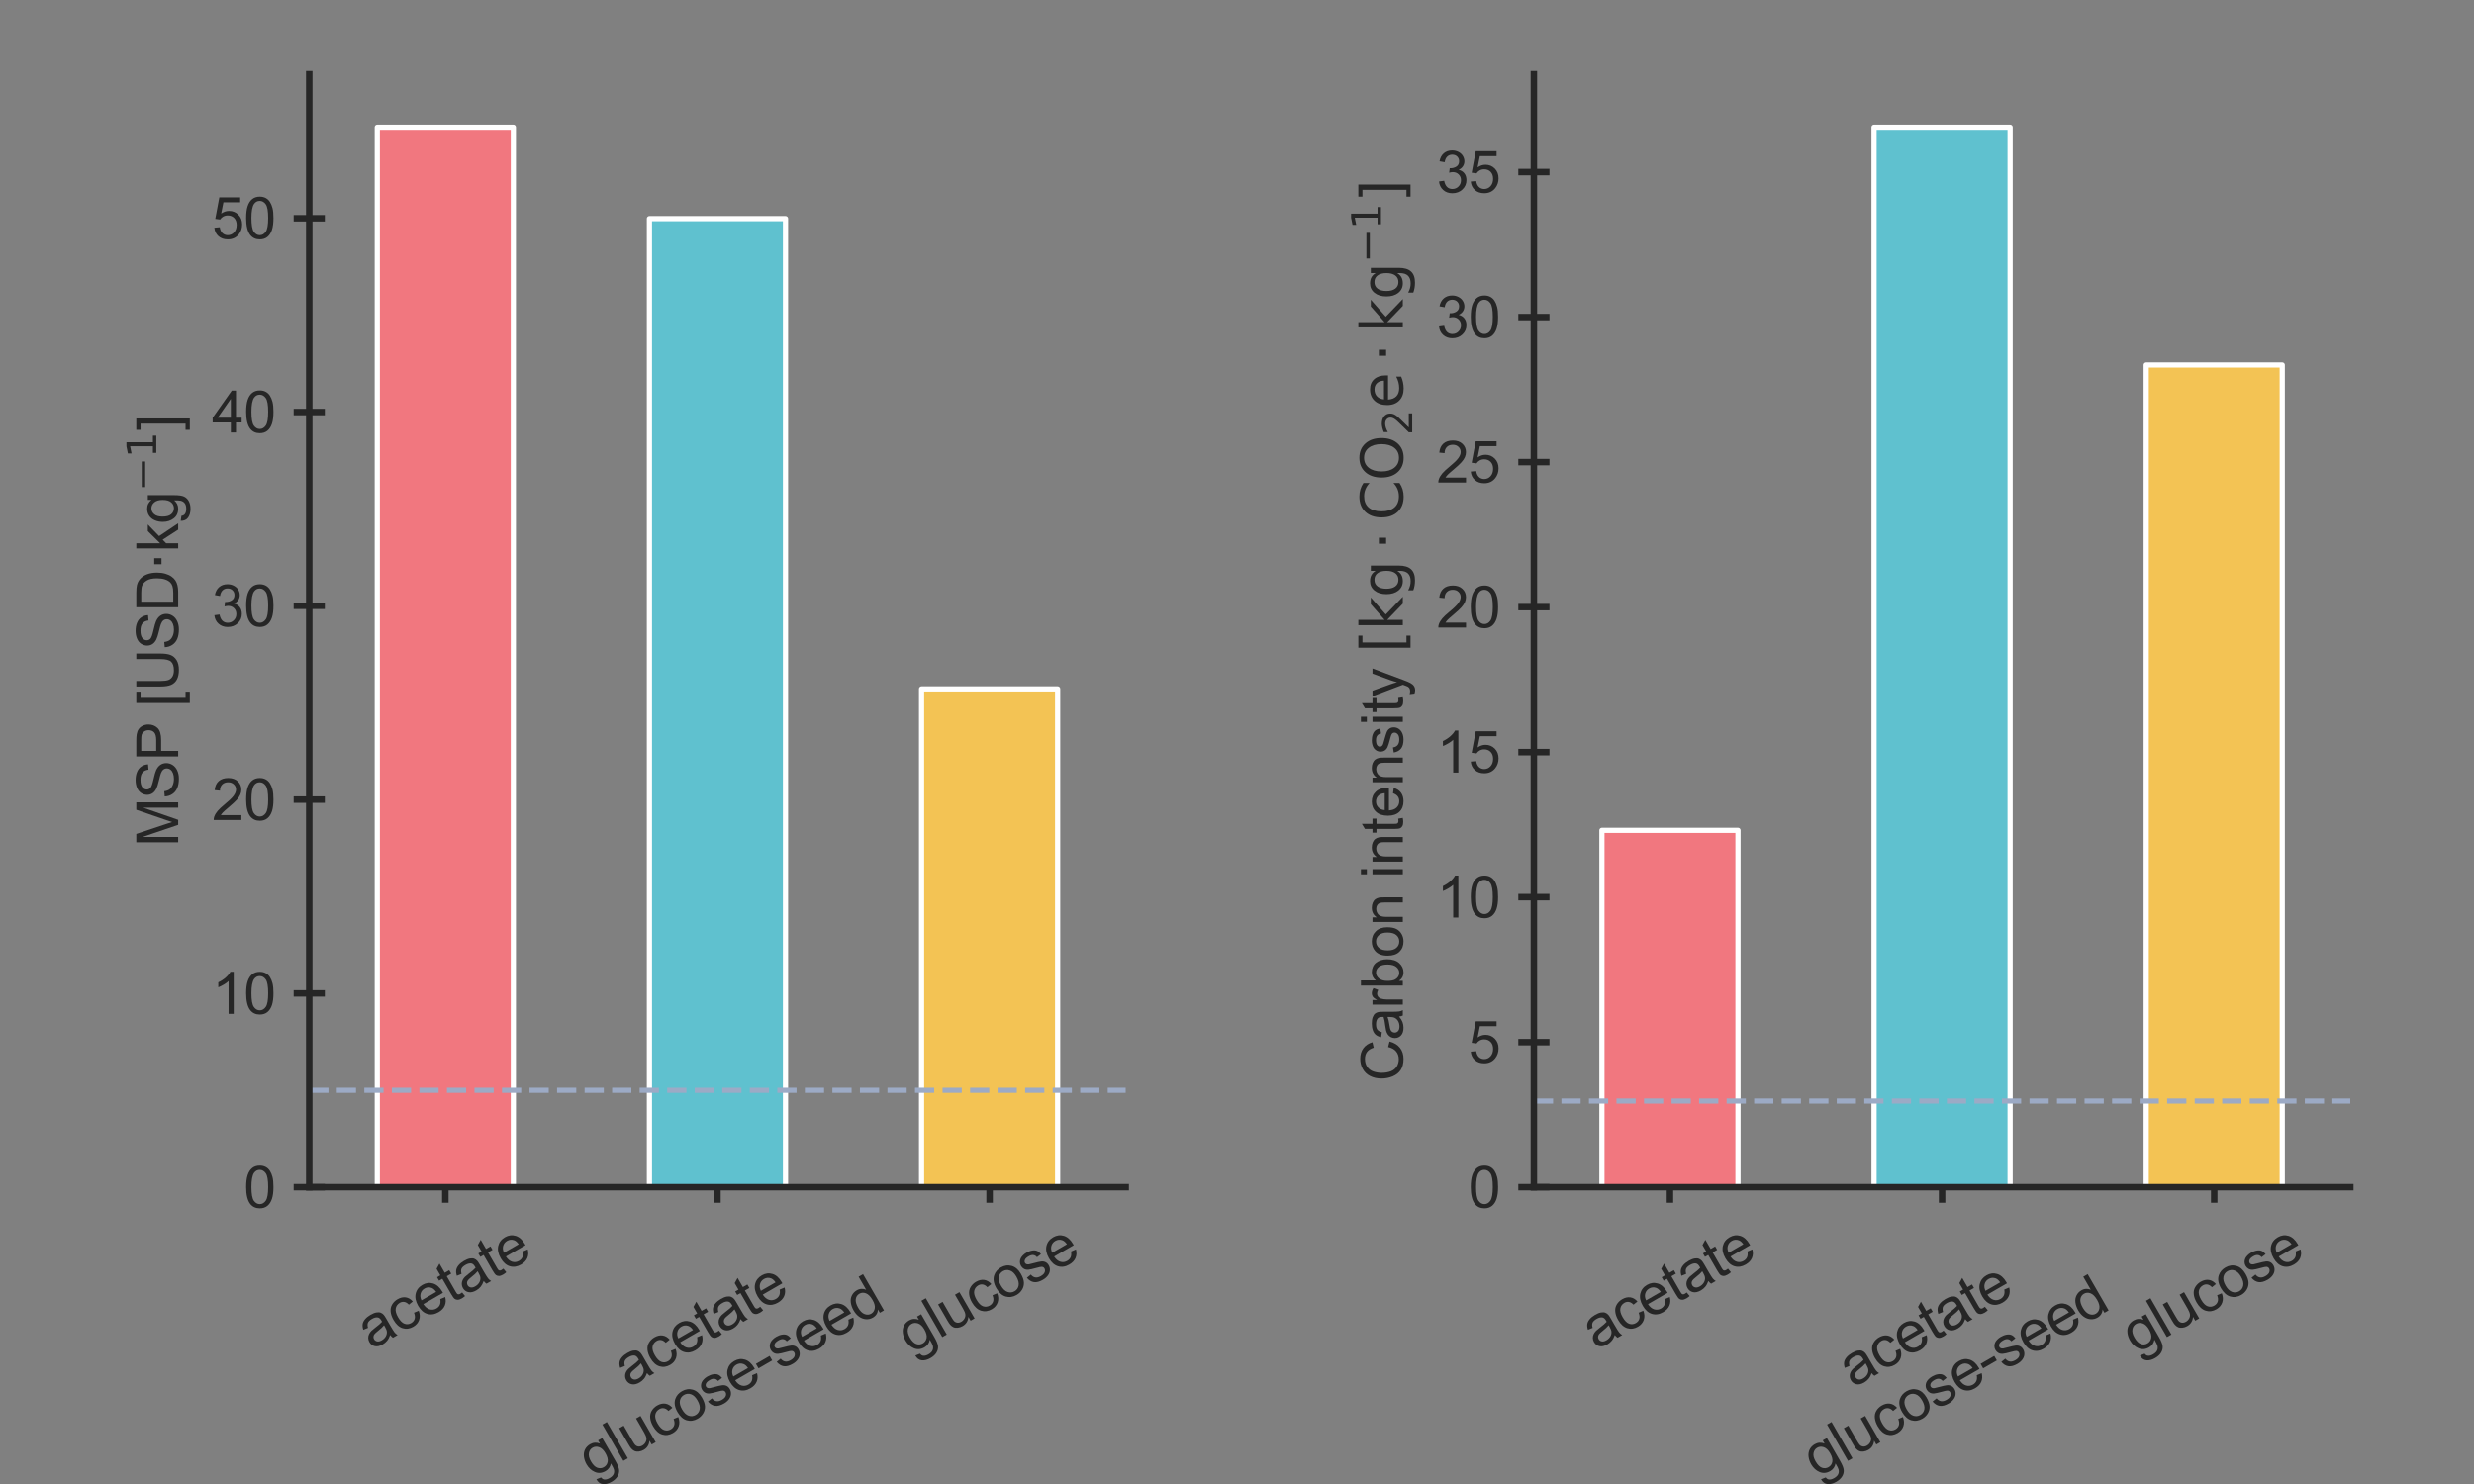 <?xml version="1.0" encoding="utf-8" standalone="no"?>
<!DOCTYPE svg PUBLIC "-//W3C//DTD SVG 1.1//EN"
  "http://www.w3.org/Graphics/SVG/1.1/DTD/svg11.dtd">
<svg xmlns:xlink="http://www.w3.org/1999/xlink" width="476.222pt" height="285.733pt" viewBox="0 0 476.222 285.733" xmlns="http://www.w3.org/2000/svg" version="1.1">
 <rect x="0" y="0" width="476.222" height="285.733" fill="#808080" stroke="none"/>
 <defs>
  <style type="text/css">*{stroke-linejoin: round; stroke-linecap: butt}</style>
 </defs>
 <g id="figure_1">
  <g id="patch_1">
   <path d="M 0 285.733 
L 476.222 285.733 
L 476.222 0 
L 0 0 
L 0 285.733 
z
" style="fill: none"/>
  </g>
  <g id="axes_1">
   <g id="patch_2">
    <path d="M 59.528 228.587 
L 216.681 228.587 
L 216.681 14.287 
L 59.528 14.287 
L 59.528 228.587 
z
" style="fill: none"/>
   </g>
   <g id="matplotlib.axis_1">
    <g id="xtick_1">
     <g id="line2d_1">
      <defs>
       <path id="m346a1326d9" d="M 0 3 
L 0 -3 
" style="stroke: #262626; stroke-width: 1.25"/>
      </defs>
      <g>
       <use xlink:href="#m346a1326d9" x="85.72" y="228.587" style="fill: #262626; stroke: #262626; stroke-width: 1.25"/>
      </g>
     </g>
     <g id="text_1">
      <!-- acetate -->
      <g style="fill: #262626" transform="translate(71.519 259.945) rotate(-30) scale(0.11 -0.11)">
       <defs>
        <path id="ArialMT-61" d="M 2588 409 
Q 2275 144 1986 34 
Q 1697 -75 1366 -75 
Q 819 -75 525 192 
Q 231 459 231 875 
Q 231 1119 342 1320 
Q 453 1522 633 1644 
Q 813 1766 1038 1828 
Q 1203 1872 1538 1913 
Q 2219 1994 2541 2106 
Q 2544 2222 2544 2253 
Q 2544 2597 2384 2738 
Q 2169 2928 1744 2928 
Q 1347 2928 1158 2789 
Q 969 2650 878 2297 
L 328 2372 
Q 403 2725 575 2942 
Q 747 3159 1072 3276 
Q 1397 3394 1825 3394 
Q 2250 3394 2515 3294 
Q 2781 3194 2906 3042 
Q 3031 2891 3081 2659 
Q 3109 2516 3109 2141 
L 3109 1391 
Q 3109 606 3145 398 
Q 3181 191 3288 0 
L 2700 0 
Q 2613 175 2588 409 
z
M 2541 1666 
Q 2234 1541 1622 1453 
Q 1275 1403 1131 1340 
Q 988 1278 909 1158 
Q 831 1038 831 891 
Q 831 666 1001 516 
Q 1172 366 1500 366 
Q 1825 366 2078 508 
Q 2331 650 2450 897 
Q 2541 1088 2541 1459 
L 2541 1666 
z
" transform="scale(0.016)"/>
        <path id="ArialMT-63" d="M 2588 1216 
L 3141 1144 
Q 3050 572 2676 248 
Q 2303 -75 1759 -75 
Q 1078 -75 664 370 
Q 250 816 250 1647 
Q 250 2184 428 2587 
Q 606 2991 970 3192 
Q 1334 3394 1763 3394 
Q 2303 3394 2647 3120 
Q 2991 2847 3088 2344 
L 2541 2259 
Q 2463 2594 2264 2762 
Q 2066 2931 1784 2931 
Q 1359 2931 1093 2626 
Q 828 2322 828 1663 
Q 828 994 1084 691 
Q 1341 388 1753 388 
Q 2084 388 2306 591 
Q 2528 794 2588 1216 
z
" transform="scale(0.016)"/>
        <path id="ArialMT-65" d="M 2694 1069 
L 3275 997 
Q 3138 488 2766 206 
Q 2394 -75 1816 -75 
Q 1088 -75 661 373 
Q 234 822 234 1631 
Q 234 2469 665 2931 
Q 1097 3394 1784 3394 
Q 2450 3394 2872 2941 
Q 3294 2488 3294 1666 
Q 3294 1616 3291 1516 
L 816 1516 
Q 847 969 1125 678 
Q 1403 388 1819 388 
Q 2128 388 2347 550 
Q 2566 713 2694 1069 
z
M 847 1978 
L 2700 1978 
Q 2663 2397 2488 2606 
Q 2219 2931 1791 2931 
Q 1403 2931 1139 2672 
Q 875 2413 847 1978 
z
" transform="scale(0.016)"/>
        <path id="ArialMT-74" d="M 1650 503 
L 1731 6 
Q 1494 -44 1306 -44 
Q 1000 -44 831 53 
Q 663 150 594 308 
Q 525 466 525 972 
L 525 2881 
L 113 2881 
L 113 3319 
L 525 3319 
L 525 4141 
L 1084 4478 
L 1084 3319 
L 1650 3319 
L 1650 2881 
L 1084 2881 
L 1084 941 
Q 1084 700 1114 631 
Q 1144 563 1211 522 
Q 1278 481 1403 481 
Q 1497 481 1650 503 
z
" transform="scale(0.016)"/>
       </defs>
       <use xlink:href="#ArialMT-61"/>
       <use xlink:href="#ArialMT-63" transform="translate(55.615 0)"/>
       <use xlink:href="#ArialMT-65" transform="translate(105.615 0)"/>
       <use xlink:href="#ArialMT-74" transform="translate(161.23 0)"/>
       <use xlink:href="#ArialMT-61" transform="translate(189.014 0)"/>
       <use xlink:href="#ArialMT-74" transform="translate(244.629 0)"/>
       <use xlink:href="#ArialMT-65" transform="translate(272.412 0)"/>
      </g>
     </g>
    </g>
    <g id="xtick_2">
     <g id="line2d_2">
      <g>
       <use xlink:href="#m346a1326d9" x="138.104" y="228.587" style="fill: #262626; stroke: #262626; stroke-width: 1.25"/>
      </g>
     </g>
     <g id="text_2">
      <!-- acetate -->
      <g style="fill: #262626" transform="translate(120.962 267.282) rotate(-30) scale(0.11 -0.11)">
       <use xlink:href="#ArialMT-61"/>
       <use xlink:href="#ArialMT-63" transform="translate(55.615 0)"/>
       <use xlink:href="#ArialMT-65" transform="translate(105.615 0)"/>
       <use xlink:href="#ArialMT-74" transform="translate(161.23 0)"/>
       <use xlink:href="#ArialMT-61" transform="translate(189.014 0)"/>
       <use xlink:href="#ArialMT-74" transform="translate(244.629 0)"/>
       <use xlink:href="#ArialMT-65" transform="translate(272.412 0)"/>
      </g>
      <!-- glucose-seed -->
      <g style="fill: #262626" transform="translate(114.072 284.694) rotate(-30) scale(0.11 -0.11)">
       <defs>
        <path id="ArialMT-67" d="M 319 -275 
L 866 -356 
Q 900 -609 1056 -725 
Q 1266 -881 1628 -881 
Q 2019 -881 2231 -725 
Q 2444 -569 2519 -288 
Q 2563 -116 2559 434 
Q 2191 0 1641 0 
Q 956 0 581 494 
Q 206 988 206 1678 
Q 206 2153 378 2554 
Q 550 2956 876 3175 
Q 1203 3394 1644 3394 
Q 2231 3394 2613 2919 
L 2613 3319 
L 3131 3319 
L 3131 450 
Q 3131 -325 2973 -648 
Q 2816 -972 2473 -1159 
Q 2131 -1347 1631 -1347 
Q 1038 -1347 672 -1080 
Q 306 -813 319 -275 
z
M 784 1719 
Q 784 1066 1043 766 
Q 1303 466 1694 466 
Q 2081 466 2343 764 
Q 2606 1063 2606 1700 
Q 2606 2309 2336 2618 
Q 2066 2928 1684 2928 
Q 1309 2928 1046 2623 
Q 784 2319 784 1719 
z
" transform="scale(0.016)"/>
        <path id="ArialMT-6c" d="M 409 0 
L 409 4581 
L 972 4581 
L 972 0 
L 409 0 
z
" transform="scale(0.016)"/>
        <path id="ArialMT-75" d="M 2597 0 
L 2597 488 
Q 2209 -75 1544 -75 
Q 1250 -75 995 37 
Q 741 150 617 320 
Q 494 491 444 738 
Q 409 903 409 1263 
L 409 3319 
L 972 3319 
L 972 1478 
Q 972 1038 1006 884 
Q 1059 663 1231 536 
Q 1403 409 1656 409 
Q 1909 409 2131 539 
Q 2353 669 2445 892 
Q 2538 1116 2538 1541 
L 2538 3319 
L 3100 3319 
L 3100 0 
L 2597 0 
z
" transform="scale(0.016)"/>
        <path id="ArialMT-6f" d="M 213 1659 
Q 213 2581 725 3025 
Q 1153 3394 1769 3394 
Q 2453 3394 2887 2945 
Q 3322 2497 3322 1706 
Q 3322 1066 3130 698 
Q 2938 331 2570 128 
Q 2203 -75 1769 -75 
Q 1072 -75 642 372 
Q 213 819 213 1659 
z
M 791 1659 
Q 791 1022 1069 705 
Q 1347 388 1769 388 
Q 2188 388 2466 706 
Q 2744 1025 2744 1678 
Q 2744 2294 2464 2611 
Q 2184 2928 1769 2928 
Q 1347 2928 1069 2612 
Q 791 2297 791 1659 
z
" transform="scale(0.016)"/>
        <path id="ArialMT-73" d="M 197 991 
L 753 1078 
Q 800 744 1014 566 
Q 1228 388 1613 388 
Q 2000 388 2187 545 
Q 2375 703 2375 916 
Q 2375 1106 2209 1216 
Q 2094 1291 1634 1406 
Q 1016 1563 777 1677 
Q 538 1791 414 1992 
Q 291 2194 291 2438 
Q 291 2659 392 2848 
Q 494 3038 669 3163 
Q 800 3259 1026 3326 
Q 1253 3394 1513 3394 
Q 1903 3394 2198 3281 
Q 2494 3169 2634 2976 
Q 2775 2784 2828 2463 
L 2278 2388 
Q 2241 2644 2061 2787 
Q 1881 2931 1553 2931 
Q 1166 2931 1000 2803 
Q 834 2675 834 2503 
Q 834 2394 903 2306 
Q 972 2216 1119 2156 
Q 1203 2125 1616 2013 
Q 2213 1853 2448 1751 
Q 2684 1650 2818 1456 
Q 2953 1263 2953 975 
Q 2953 694 2789 445 
Q 2625 197 2315 61 
Q 2006 -75 1616 -75 
Q 969 -75 630 194 
Q 291 463 197 991 
z
" transform="scale(0.016)"/>
        <path id="ArialMT-2d" d="M 203 1375 
L 203 1941 
L 1931 1941 
L 1931 1375 
L 203 1375 
z
" transform="scale(0.016)"/>
        <path id="ArialMT-64" d="M 2575 0 
L 2575 419 
Q 2259 -75 1647 -75 
Q 1250 -75 917 144 
Q 584 363 401 755 
Q 219 1147 219 1656 
Q 219 2153 384 2558 
Q 550 2963 881 3178 
Q 1213 3394 1622 3394 
Q 1922 3394 2156 3267 
Q 2391 3141 2538 2938 
L 2538 4581 
L 3097 4581 
L 3097 0 
L 2575 0 
z
M 797 1656 
Q 797 1019 1065 703 
Q 1334 388 1700 388 
Q 2069 388 2326 689 
Q 2584 991 2584 1609 
Q 2584 2291 2321 2609 
Q 2059 2928 1675 2928 
Q 1300 2928 1048 2622 
Q 797 2316 797 1656 
z
" transform="scale(0.016)"/>
       </defs>
       <use xlink:href="#ArialMT-67"/>
       <use xlink:href="#ArialMT-6c" transform="translate(55.615 0)"/>
       <use xlink:href="#ArialMT-75" transform="translate(77.832 0)"/>
       <use xlink:href="#ArialMT-63" transform="translate(133.447 0)"/>
       <use xlink:href="#ArialMT-6f" transform="translate(183.447 0)"/>
       <use xlink:href="#ArialMT-73" transform="translate(239.062 0)"/>
       <use xlink:href="#ArialMT-65" transform="translate(289.062 0)"/>
       <use xlink:href="#ArialMT-2d" transform="translate(344.678 0)"/>
       <use xlink:href="#ArialMT-73" transform="translate(377.979 0)"/>
       <use xlink:href="#ArialMT-65" transform="translate(427.979 0)"/>
       <use xlink:href="#ArialMT-65" transform="translate(483.594 0)"/>
       <use xlink:href="#ArialMT-64" transform="translate(539.209 0)"/>
      </g>
     </g>
    </g>
    <g id="xtick_3">
     <g id="line2d_3">
      <g>
       <use xlink:href="#m346a1326d9" x="190.489" y="228.587" style="fill: #262626; stroke: #262626; stroke-width: 1.25"/>
      </g>
     </g>
     <g id="text_3">
      <!-- glucose -->
      <g style="fill: #262626" transform="translate(175.462 260.862) rotate(-30) scale(0.11 -0.11)">
       <use xlink:href="#ArialMT-67"/>
       <use xlink:href="#ArialMT-6c" transform="translate(55.615 0)"/>
       <use xlink:href="#ArialMT-75" transform="translate(77.832 0)"/>
       <use xlink:href="#ArialMT-63" transform="translate(133.447 0)"/>
       <use xlink:href="#ArialMT-6f" transform="translate(183.447 0)"/>
       <use xlink:href="#ArialMT-73" transform="translate(239.062 0)"/>
       <use xlink:href="#ArialMT-65" transform="translate(289.062 0)"/>
      </g>
     </g>
    </g>
   </g>
   <g id="matplotlib.axis_2">
    <g id="ytick_1">
     <g id="line2d_4">
      <defs>
       <path id="ma9f569764c" d="M 3 0 
L -3 -0 
" style="stroke: #262626; stroke-width: 1.25"/>
      </defs>
      <g>
       <use xlink:href="#ma9f569764c" x="59.528" y="228.587" style="fill: #262626; stroke: #262626; stroke-width: 1.25"/>
      </g>
     </g>
     <g id="text_4">
      <!-- 0 -->
      <g style="fill: #262626" transform="translate(46.911 232.524) scale(0.11 -0.11)">
       <defs>
        <path id="ArialMT-30" d="M 266 2259 
Q 266 3072 433 3567 
Q 600 4063 929 4331 
Q 1259 4600 1759 4600 
Q 2128 4600 2406 4451 
Q 2684 4303 2865 4023 
Q 3047 3744 3150 3342 
Q 3253 2941 3253 2259 
Q 3253 1453 3087 958 
Q 2922 463 2592 192 
Q 2263 -78 1759 -78 
Q 1097 -78 719 397 
Q 266 969 266 2259 
z
M 844 2259 
Q 844 1131 1108 757 
Q 1372 384 1759 384 
Q 2147 384 2411 759 
Q 2675 1134 2675 2259 
Q 2675 3391 2411 3762 
Q 2147 4134 1753 4134 
Q 1366 4134 1134 3806 
Q 844 3388 844 2259 
z
" transform="scale(0.016)"/>
       </defs>
       <use xlink:href="#ArialMT-30"/>
      </g>
     </g>
    </g>
    <g id="ytick_2">
     <g id="line2d_5">
      <g>
       <use xlink:href="#ma9f569764c" x="59.528" y="191.273" style="fill: #262626; stroke: #262626; stroke-width: 1.25"/>
      </g>
     </g>
     <g id="text_5">
      <!-- 10 -->
      <g style="fill: #262626" transform="translate(40.794 195.21) scale(0.11 -0.11)">
       <defs>
        <path id="ArialMT-31" d="M 2384 0 
L 1822 0 
L 1822 3584 
Q 1619 3391 1289 3197 
Q 959 3003 697 2906 
L 697 3450 
Q 1169 3672 1522 3987 
Q 1875 4303 2022 4600 
L 2384 4600 
L 2384 0 
z
" transform="scale(0.016)"/>
       </defs>
       <use xlink:href="#ArialMT-31"/>
       <use xlink:href="#ArialMT-30" transform="translate(55.615 0)"/>
      </g>
     </g>
    </g>
    <g id="ytick_3">
     <g id="line2d_6">
      <g>
       <use xlink:href="#ma9f569764c" x="59.528" y="153.959" style="fill: #262626; stroke: #262626; stroke-width: 1.25"/>
      </g>
     </g>
     <g id="text_6">
      <!-- 20 -->
      <g style="fill: #262626" transform="translate(40.794 157.896) scale(0.11 -0.11)">
       <defs>
        <path id="ArialMT-32" d="M 3222 541 
L 3222 0 
L 194 0 
Q 188 203 259 391 
Q 375 700 629 1000 
Q 884 1300 1366 1694 
Q 2113 2306 2375 2664 
Q 2638 3022 2638 3341 
Q 2638 3675 2398 3904 
Q 2159 4134 1775 4134 
Q 1369 4134 1125 3890 
Q 881 3647 878 3216 
L 300 3275 
Q 359 3922 746 4261 
Q 1134 4600 1788 4600 
Q 2447 4600 2831 4234 
Q 3216 3869 3216 3328 
Q 3216 3053 3103 2787 
Q 2991 2522 2730 2228 
Q 2469 1934 1863 1422 
Q 1356 997 1212 845 
Q 1069 694 975 541 
L 3222 541 
z
" transform="scale(0.016)"/>
       </defs>
       <use xlink:href="#ArialMT-32"/>
       <use xlink:href="#ArialMT-30" transform="translate(55.615 0)"/>
      </g>
     </g>
    </g>
    <g id="ytick_4">
     <g id="line2d_7">
      <g>
       <use xlink:href="#ma9f569764c" x="59.528" y="116.646" style="fill: #262626; stroke: #262626; stroke-width: 1.25"/>
      </g>
     </g>
     <g id="text_7">
      <!-- 30 -->
      <g style="fill: #262626" transform="translate(40.794 120.583) scale(0.11 -0.11)">
       <defs>
        <path id="ArialMT-33" d="M 269 1209 
L 831 1284 
Q 928 806 1161 595 
Q 1394 384 1728 384 
Q 2125 384 2398 659 
Q 2672 934 2672 1341 
Q 2672 1728 2419 1979 
Q 2166 2231 1775 2231 
Q 1616 2231 1378 2169 
L 1441 2663 
Q 1497 2656 1531 2656 
Q 1891 2656 2178 2843 
Q 2466 3031 2466 3422 
Q 2466 3731 2256 3934 
Q 2047 4138 1716 4138 
Q 1388 4138 1169 3931 
Q 950 3725 888 3313 
L 325 3413 
Q 428 3978 793 4289 
Q 1159 4600 1703 4600 
Q 2078 4600 2393 4439 
Q 2709 4278 2876 4000 
Q 3044 3722 3044 3409 
Q 3044 3113 2884 2869 
Q 2725 2625 2413 2481 
Q 2819 2388 3044 2092 
Q 3269 1797 3269 1353 
Q 3269 753 2831 336 
Q 2394 -81 1725 -81 
Q 1122 -81 723 278 
Q 325 638 269 1209 
z
" transform="scale(0.016)"/>
       </defs>
       <use xlink:href="#ArialMT-33"/>
       <use xlink:href="#ArialMT-30" transform="translate(55.615 0)"/>
      </g>
     </g>
    </g>
    <g id="ytick_5">
     <g id="line2d_8">
      <g>
       <use xlink:href="#ma9f569764c" x="59.528" y="79.332" style="fill: #262626; stroke: #262626; stroke-width: 1.25"/>
      </g>
     </g>
     <g id="text_8">
      <!-- 40 -->
      <g style="fill: #262626" transform="translate(40.794 83.269) scale(0.11 -0.11)">
       <defs>
        <path id="ArialMT-34" d="M 2069 0 
L 2069 1097 
L 81 1097 
L 81 1613 
L 2172 4581 
L 2631 4581 
L 2631 1613 
L 3250 1613 
L 3250 1097 
L 2631 1097 
L 2631 0 
L 2069 0 
z
M 2069 1613 
L 2069 3678 
L 634 1613 
L 2069 1613 
z
" transform="scale(0.016)"/>
       </defs>
       <use xlink:href="#ArialMT-34"/>
       <use xlink:href="#ArialMT-30" transform="translate(55.615 0)"/>
      </g>
     </g>
    </g>
    <g id="ytick_6">
     <g id="line2d_9">
      <g>
       <use xlink:href="#ma9f569764c" x="59.528" y="42.019" style="fill: #262626; stroke: #262626; stroke-width: 1.25"/>
      </g>
     </g>
     <g id="text_9">
      <!-- 50 -->
      <g style="fill: #262626" transform="translate(40.794 45.955) scale(0.11 -0.11)">
       <defs>
        <path id="ArialMT-35" d="M 266 1200 
L 856 1250 
Q 922 819 1161 601 
Q 1400 384 1738 384 
Q 2144 384 2425 690 
Q 2706 997 2706 1503 
Q 2706 1984 2436 2262 
Q 2166 2541 1728 2541 
Q 1456 2541 1237 2417 
Q 1019 2294 894 2097 
L 366 2166 
L 809 4519 
L 3088 4519 
L 3088 3981 
L 1259 3981 
L 1013 2750 
Q 1425 3038 1878 3038 
Q 2478 3038 2890 2622 
Q 3303 2206 3303 1553 
Q 3303 931 2941 478 
Q 2500 -78 1738 -78 
Q 1113 -78 717 272 
Q 322 622 266 1200 
z
" transform="scale(0.016)"/>
       </defs>
       <use xlink:href="#ArialMT-35"/>
       <use xlink:href="#ArialMT-30" transform="translate(55.615 0)"/>
      </g>
     </g>
    </g>
    <g id="text_10">
     <!-- MSP [USD$\cdot$kg$^{-1}$] -->
     <g style="fill: #262626" transform="translate(34.374 163.017) rotate(-90) scale(0.11 -0.11)">
      <defs>
       <path id="ArialMT-4d" d="M 475 0 
L 475 4581 
L 1388 4581 
L 2472 1338 
Q 2622 884 2691 659 
Q 2769 909 2934 1394 
L 4031 4581 
L 4847 4581 
L 4847 0 
L 4263 0 
L 4263 3834 
L 2931 0 
L 2384 0 
L 1059 3900 
L 1059 0 
L 475 0 
z
" transform="scale(0.016)"/>
       <path id="ArialMT-53" d="M 288 1472 
L 859 1522 
Q 900 1178 1048 958 
Q 1197 738 1509 602 
Q 1822 466 2213 466 
Q 2559 466 2825 569 
Q 3091 672 3220 851 
Q 3350 1031 3350 1244 
Q 3350 1459 3225 1620 
Q 3100 1781 2813 1891 
Q 2628 1963 1997 2114 
Q 1366 2266 1113 2400 
Q 784 2572 623 2826 
Q 463 3081 463 3397 
Q 463 3744 659 4045 
Q 856 4347 1234 4503 
Q 1613 4659 2075 4659 
Q 2584 4659 2973 4495 
Q 3363 4331 3572 4012 
Q 3781 3694 3797 3291 
L 3216 3247 
Q 3169 3681 2898 3903 
Q 2628 4125 2100 4125 
Q 1550 4125 1298 3923 
Q 1047 3722 1047 3438 
Q 1047 3191 1225 3031 
Q 1400 2872 2139 2705 
Q 2878 2538 3153 2413 
Q 3553 2228 3743 1945 
Q 3934 1663 3934 1294 
Q 3934 928 3725 604 
Q 3516 281 3123 101 
Q 2731 -78 2241 -78 
Q 1619 -78 1198 103 
Q 778 284 539 648 
Q 300 1013 288 1472 
z
" transform="scale(0.016)"/>
       <path id="ArialMT-50" d="M 494 0 
L 494 4581 
L 2222 4581 
Q 2678 4581 2919 4538 
Q 3256 4481 3484 4323 
Q 3713 4166 3852 3881 
Q 3991 3597 3991 3256 
Q 3991 2672 3619 2267 
Q 3247 1863 2275 1863 
L 1100 1863 
L 1100 0 
L 494 0 
z
M 1100 2403 
L 2284 2403 
Q 2872 2403 3119 2622 
Q 3366 2841 3366 3238 
Q 3366 3525 3220 3729 
Q 3075 3934 2838 4000 
Q 2684 4041 2272 4041 
L 1100 4041 
L 1100 2403 
z
" transform="scale(0.016)"/>
       <path id="ArialMT-20" transform="scale(0.016)"/>
       <path id="ArialMT-5b" d="M 434 -1272 
L 434 4581 
L 1675 4581 
L 1675 4116 
L 997 4116 
L 997 -806 
L 1675 -806 
L 1675 -1272 
L 434 -1272 
z
" transform="scale(0.016)"/>
       <path id="ArialMT-55" d="M 3500 4581 
L 4106 4581 
L 4106 1934 
Q 4106 1244 3950 837 
Q 3794 431 3386 176 
Q 2978 -78 2316 -78 
Q 1672 -78 1262 144 
Q 853 366 678 786 
Q 503 1206 503 1934 
L 503 4581 
L 1109 4581 
L 1109 1938 
Q 1109 1341 1220 1058 
Q 1331 775 1601 622 
Q 1872 469 2263 469 
Q 2931 469 3215 772 
Q 3500 1075 3500 1938 
L 3500 4581 
z
" transform="scale(0.016)"/>
       <path id="ArialMT-44" d="M 494 0 
L 494 4581 
L 2072 4581 
Q 2606 4581 2888 4516 
Q 3281 4425 3559 4188 
Q 3922 3881 4101 3404 
Q 4281 2928 4281 2316 
Q 4281 1794 4159 1391 
Q 4038 988 3847 723 
Q 3656 459 3429 307 
Q 3203 156 2883 78 
Q 2563 0 2147 0 
L 494 0 
z
M 1100 541 
L 2078 541 
Q 2531 541 2789 625 
Q 3047 709 3200 863 
Q 3416 1078 3536 1442 
Q 3656 1806 3656 2325 
Q 3656 3044 3420 3430 
Q 3184 3816 2847 3947 
Q 2603 4041 2063 4041 
L 1100 4041 
L 1100 541 
z
" transform="scale(0.016)"/>
       <path id="DejaVuSans-22c5" d="M 684 2619 
L 1344 2619 
L 1344 1825 
L 684 1825 
L 684 2619 
z
" transform="scale(0.016)"/>
       <path id="ArialMT-6b" d="M 425 0 
L 425 4581 
L 988 4581 
L 988 1969 
L 2319 3319 
L 3047 3319 
L 1778 2088 
L 3175 0 
L 2481 0 
L 1384 1697 
L 988 1316 
L 988 0 
L 425 0 
z
" transform="scale(0.016)"/>
       <path id="DejaVuSans-2212" d="M 678 2272 
L 4684 2272 
L 4684 1741 
L 678 1741 
L 678 2272 
z
" transform="scale(0.016)"/>
       <path id="DejaVuSans-31" d="M 794 531 
L 1825 531 
L 1825 4091 
L 703 3866 
L 703 4441 
L 1819 4666 
L 2450 4666 
L 2450 531 
L 3481 531 
L 3481 0 
L 794 0 
L 794 531 
z
" transform="scale(0.016)"/>
       <path id="ArialMT-5d" d="M 1363 -1272 
L 122 -1272 
L 122 -806 
L 800 -806 
L 800 4116 
L 122 4116 
L 122 4581 
L 1363 4581 
L 1363 -1272 
z
" transform="scale(0.016)"/>
      </defs>
      <use xlink:href="#ArialMT-4d" transform="translate(0 0.684)"/>
      <use xlink:href="#ArialMT-53" transform="translate(83.301 0.684)"/>
      <use xlink:href="#ArialMT-50" transform="translate(150 0.684)"/>
      <use xlink:href="#ArialMT-20" transform="translate(216.699 0.684)"/>
      <use xlink:href="#ArialMT-5b" transform="translate(244.482 0.684)"/>
      <use xlink:href="#ArialMT-55" transform="translate(272.266 0.684)"/>
      <use xlink:href="#ArialMT-53" transform="translate(344.482 0.684)"/>
      <use xlink:href="#ArialMT-44" transform="translate(411.182 0.684)"/>
      <use xlink:href="#DejaVuSans-22c5" transform="translate(483.398 0.684)"/>
      <use xlink:href="#ArialMT-6b" transform="translate(515.186 0.684)"/>
      <use xlink:href="#ArialMT-67" transform="translate(565.186 0.684)"/>
      <use xlink:href="#DejaVuSans-2212" transform="translate(621.758 38.966) scale(0.7)"/>
      <use xlink:href="#DejaVuSans-31" transform="translate(680.41 38.966) scale(0.7)"/>
      <use xlink:href="#ArialMT-5d" transform="translate(727.681 0.684)"/>
     </g>
    </g>
   </g>
   <g id="patch_3">
    <path d="M 72.624 228.587 
L 98.816 228.587 
L 98.816 24.491 
L 72.624 24.491 
z
" clip-path="url(#p40b4d0ffa8)" style="fill: #f1777f; stroke: #ffffff; stroke-linejoin: miter"/>
   </g>
   <g id="patch_4">
    <path d="M 125.008 228.587 
L 151.201 228.587 
L 151.201 42.095 
L 125.008 42.095 
z
" clip-path="url(#p40b4d0ffa8)" style="fill: #5fc1cf; stroke: #ffffff; stroke-linejoin: miter"/>
   </g>
   <g id="patch_5">
    <path d="M 177.393 228.587 
L 203.585 228.587 
L 203.585 132.642 
L 177.393 132.642 
z
" clip-path="url(#p40b4d0ffa8)" style="fill: #f3c354; stroke: #ffffff; stroke-linejoin: miter"/>
   </g>
   <g id="line2d_10">
    <path d="M 59.528 209.93 
L 216.681 209.93 
" clip-path="url(#p40b4d0ffa8)" style="fill: none; stroke-dasharray: 3.7,1.6; stroke-dashoffset: 0; stroke: #9caac5"/>
   </g>
   <g id="patch_6">
    <path d="M 59.528 228.587 
L 59.528 14.287 
" style="fill: none; stroke: #262626; stroke-width: 1.25; stroke-linejoin: miter; stroke-linecap: square"/>
   </g>
   <g id="patch_7">
    <path d="M 59.528 228.587 
L 216.681 228.587 
" style="fill: none; stroke: #262626; stroke-width: 1.25; stroke-linejoin: miter; stroke-linecap: square"/>
   </g>
  </g>
  <g id="axes_2">
   <g id="patch_8">
    <path d="M 295.258 228.587 
L 452.411 228.587 
L 452.411 14.287 
L 295.258 14.287 
L 295.258 228.587 
z
" style="fill: none"/>
   </g>
   <g id="matplotlib.axis_3">
    <g id="xtick_4">
     <g id="line2d_11">
      <g>
       <use xlink:href="#m346a1326d9" x="321.45" y="228.587" style="fill: #262626; stroke: #262626; stroke-width: 1.25"/>
      </g>
     </g>
     <g id="text_11">
      <!-- acetate -->
      <g style="fill: #262626" transform="translate(307.249 259.945) rotate(-30) scale(0.11 -0.11)">
       <use xlink:href="#ArialMT-61"/>
       <use xlink:href="#ArialMT-63" transform="translate(55.615 0)"/>
       <use xlink:href="#ArialMT-65" transform="translate(105.615 0)"/>
       <use xlink:href="#ArialMT-74" transform="translate(161.23 0)"/>
       <use xlink:href="#ArialMT-61" transform="translate(189.014 0)"/>
       <use xlink:href="#ArialMT-74" transform="translate(244.629 0)"/>
       <use xlink:href="#ArialMT-65" transform="translate(272.412 0)"/>
      </g>
     </g>
    </g>
    <g id="xtick_5">
     <g id="line2d_12">
      <g>
       <use xlink:href="#m346a1326d9" x="373.835" y="228.587" style="fill: #262626; stroke: #262626; stroke-width: 1.25"/>
      </g>
     </g>
     <g id="text_12">
      <!-- acetate -->
      <g style="fill: #262626" transform="translate(356.692 267.282) rotate(-30) scale(0.11 -0.11)">
       <use xlink:href="#ArialMT-61"/>
       <use xlink:href="#ArialMT-63" transform="translate(55.615 0)"/>
       <use xlink:href="#ArialMT-65" transform="translate(105.615 0)"/>
       <use xlink:href="#ArialMT-74" transform="translate(161.23 0)"/>
       <use xlink:href="#ArialMT-61" transform="translate(189.014 0)"/>
       <use xlink:href="#ArialMT-74" transform="translate(244.629 0)"/>
       <use xlink:href="#ArialMT-65" transform="translate(272.412 0)"/>
      </g>
      <!-- glucose-seed -->
      <g style="fill: #262626" transform="translate(349.803 284.694) rotate(-30) scale(0.11 -0.11)">
       <use xlink:href="#ArialMT-67"/>
       <use xlink:href="#ArialMT-6c" transform="translate(55.615 0)"/>
       <use xlink:href="#ArialMT-75" transform="translate(77.832 0)"/>
       <use xlink:href="#ArialMT-63" transform="translate(133.447 0)"/>
       <use xlink:href="#ArialMT-6f" transform="translate(183.447 0)"/>
       <use xlink:href="#ArialMT-73" transform="translate(239.062 0)"/>
       <use xlink:href="#ArialMT-65" transform="translate(289.062 0)"/>
       <use xlink:href="#ArialMT-2d" transform="translate(344.678 0)"/>
       <use xlink:href="#ArialMT-73" transform="translate(377.979 0)"/>
       <use xlink:href="#ArialMT-65" transform="translate(427.979 0)"/>
       <use xlink:href="#ArialMT-65" transform="translate(483.594 0)"/>
       <use xlink:href="#ArialMT-64" transform="translate(539.209 0)"/>
      </g>
     </g>
    </g>
    <g id="xtick_6">
     <g id="line2d_13">
      <g>
       <use xlink:href="#m346a1326d9" x="426.219" y="228.587" style="fill: #262626; stroke: #262626; stroke-width: 1.25"/>
      </g>
     </g>
     <g id="text_13">
      <!-- glucose -->
      <g style="fill: #262626" transform="translate(411.192 260.862) rotate(-30) scale(0.11 -0.11)">
       <use xlink:href="#ArialMT-67"/>
       <use xlink:href="#ArialMT-6c" transform="translate(55.615 0)"/>
       <use xlink:href="#ArialMT-75" transform="translate(77.832 0)"/>
       <use xlink:href="#ArialMT-63" transform="translate(133.447 0)"/>
       <use xlink:href="#ArialMT-6f" transform="translate(183.447 0)"/>
       <use xlink:href="#ArialMT-73" transform="translate(239.062 0)"/>
       <use xlink:href="#ArialMT-65" transform="translate(289.062 0)"/>
      </g>
     </g>
    </g>
   </g>
   <g id="matplotlib.axis_4">
    <g id="ytick_7">
     <g id="line2d_14">
      <g>
       <use xlink:href="#ma9f569764c" x="295.258" y="228.587" style="fill: #262626; stroke: #262626; stroke-width: 1.25"/>
      </g>
     </g>
     <g id="text_14">
      <!-- 0 -->
      <g style="fill: #262626" transform="translate(282.641 232.524) scale(0.11 -0.11)">
       <use xlink:href="#ArialMT-30"/>
      </g>
     </g>
    </g>
    <g id="ytick_8">
     <g id="line2d_15">
      <g>
       <use xlink:href="#ma9f569764c" x="295.258" y="200.664" style="fill: #262626; stroke: #262626; stroke-width: 1.25"/>
      </g>
     </g>
     <g id="text_15">
      <!-- 5 -->
      <g style="fill: #262626" transform="translate(282.641 204.6) scale(0.11 -0.11)">
       <use xlink:href="#ArialMT-35"/>
      </g>
     </g>
    </g>
    <g id="ytick_9">
     <g id="line2d_16">
      <g>
       <use xlink:href="#ma9f569764c" x="295.258" y="172.74" style="fill: #262626; stroke: #262626; stroke-width: 1.25"/>
      </g>
     </g>
     <g id="text_16">
      <!-- 10 -->
      <g style="fill: #262626" transform="translate(276.524 176.677) scale(0.11 -0.11)">
       <use xlink:href="#ArialMT-31"/>
       <use xlink:href="#ArialMT-30" transform="translate(55.615 0)"/>
      </g>
     </g>
    </g>
    <g id="ytick_10">
     <g id="line2d_17">
      <g>
       <use xlink:href="#ma9f569764c" x="295.258" y="144.817" style="fill: #262626; stroke: #262626; stroke-width: 1.25"/>
      </g>
     </g>
     <g id="text_17">
      <!-- 15 -->
      <g style="fill: #262626" transform="translate(276.524 148.754) scale(0.11 -0.11)">
       <use xlink:href="#ArialMT-31"/>
       <use xlink:href="#ArialMT-35" transform="translate(55.615 0)"/>
      </g>
     </g>
    </g>
    <g id="ytick_11">
     <g id="line2d_18">
      <g>
       <use xlink:href="#ma9f569764c" x="295.258" y="116.894" style="fill: #262626; stroke: #262626; stroke-width: 1.25"/>
      </g>
     </g>
     <g id="text_18">
      <!-- 20 -->
      <g style="fill: #262626" transform="translate(276.524 120.831) scale(0.11 -0.11)">
       <use xlink:href="#ArialMT-32"/>
       <use xlink:href="#ArialMT-30" transform="translate(55.615 0)"/>
      </g>
     </g>
    </g>
    <g id="ytick_12">
     <g id="line2d_19">
      <g>
       <use xlink:href="#ma9f569764c" x="295.258" y="88.971" style="fill: #262626; stroke: #262626; stroke-width: 1.25"/>
      </g>
     </g>
     <g id="text_19">
      <!-- 25 -->
      <g style="fill: #262626" transform="translate(276.524 92.908) scale(0.11 -0.11)">
       <use xlink:href="#ArialMT-32"/>
       <use xlink:href="#ArialMT-35" transform="translate(55.615 0)"/>
      </g>
     </g>
    </g>
    <g id="ytick_13">
     <g id="line2d_20">
      <g>
       <use xlink:href="#ma9f569764c" x="295.258" y="61.048" style="fill: #262626; stroke: #262626; stroke-width: 1.25"/>
      </g>
     </g>
     <g id="text_20">
      <!-- 30 -->
      <g style="fill: #262626" transform="translate(276.524 64.985) scale(0.11 -0.11)">
       <use xlink:href="#ArialMT-33"/>
       <use xlink:href="#ArialMT-30" transform="translate(55.615 0)"/>
      </g>
     </g>
    </g>
    <g id="ytick_14">
     <g id="line2d_21">
      <g>
       <use xlink:href="#ma9f569764c" x="295.258" y="33.125" style="fill: #262626; stroke: #262626; stroke-width: 1.25"/>
      </g>
     </g>
     <g id="text_21">
      <!-- 35 -->
      <g style="fill: #262626" transform="translate(276.524 37.062) scale(0.11 -0.11)">
       <use xlink:href="#ArialMT-33"/>
       <use xlink:href="#ArialMT-35" transform="translate(55.615 0)"/>
      </g>
     </g>
    </g>
    <g id="text_22">
     <!-- Carbon intensity $[\mathrm{kg} \cdot \mathrm{CO}_{\mathrm{2}}\mathrm{e} \cdot \mathrm{kg}^{\mathrm{-1}}]$ -->
     <g style="fill: #262626" transform="translate(270.104 208.227) rotate(-90) scale(0.11 -0.11)">
      <defs>
       <path id="ArialMT-43" d="M 3763 1606 
L 4369 1453 
Q 4178 706 3683 314 
Q 3188 -78 2472 -78 
Q 1731 -78 1267 223 
Q 803 525 561 1097 
Q 319 1669 319 2325 
Q 319 3041 592 3573 
Q 866 4106 1370 4382 
Q 1875 4659 2481 4659 
Q 3169 4659 3637 4309 
Q 4106 3959 4291 3325 
L 3694 3184 
Q 3534 3684 3231 3912 
Q 2928 4141 2469 4141 
Q 1941 4141 1586 3887 
Q 1231 3634 1087 3207 
Q 944 2781 944 2328 
Q 944 1744 1114 1308 
Q 1284 872 1643 656 
Q 2003 441 2422 441 
Q 2931 441 3284 734 
Q 3638 1028 3763 1606 
z
" transform="scale(0.016)"/>
       <path id="ArialMT-72" d="M 416 0 
L 416 3319 
L 922 3319 
L 922 2816 
Q 1116 3169 1280 3281 
Q 1444 3394 1641 3394 
Q 1925 3394 2219 3213 
L 2025 2691 
Q 1819 2813 1613 2813 
Q 1428 2813 1281 2702 
Q 1134 2591 1072 2394 
Q 978 2094 978 1738 
L 978 0 
L 416 0 
z
" transform="scale(0.016)"/>
       <path id="ArialMT-62" d="M 941 0 
L 419 0 
L 419 4581 
L 981 4581 
L 981 2947 
Q 1338 3394 1891 3394 
Q 2197 3394 2470 3270 
Q 2744 3147 2920 2923 
Q 3097 2700 3197 2384 
Q 3297 2069 3297 1709 
Q 3297 856 2875 390 
Q 2453 -75 1863 -75 
Q 1275 -75 941 416 
L 941 0 
z
M 934 1684 
Q 934 1088 1097 822 
Q 1363 388 1816 388 
Q 2184 388 2453 708 
Q 2722 1028 2722 1663 
Q 2722 2313 2464 2622 
Q 2206 2931 1841 2931 
Q 1472 2931 1203 2611 
Q 934 2291 934 1684 
z
" transform="scale(0.016)"/>
       <path id="ArialMT-6e" d="M 422 0 
L 422 3319 
L 928 3319 
L 928 2847 
Q 1294 3394 1984 3394 
Q 2284 3394 2536 3286 
Q 2788 3178 2913 3003 
Q 3038 2828 3088 2588 
Q 3119 2431 3119 2041 
L 3119 0 
L 2556 0 
L 2556 2019 
Q 2556 2363 2490 2533 
Q 2425 2703 2258 2804 
Q 2091 2906 1866 2906 
Q 1506 2906 1245 2678 
Q 984 2450 984 1813 
L 984 0 
L 422 0 
z
" transform="scale(0.016)"/>
       <path id="ArialMT-69" d="M 425 3934 
L 425 4581 
L 988 4581 
L 988 3934 
L 425 3934 
z
M 425 0 
L 425 3319 
L 988 3319 
L 988 0 
L 425 0 
z
" transform="scale(0.016)"/>
       <path id="ArialMT-79" d="M 397 -1278 
L 334 -750 
Q 519 -800 656 -800 
Q 844 -800 956 -737 
Q 1069 -675 1141 -563 
Q 1194 -478 1313 -144 
Q 1328 -97 1363 -6 
L 103 3319 
L 709 3319 
L 1400 1397 
Q 1534 1031 1641 628 
Q 1738 1016 1872 1384 
L 2581 3319 
L 3144 3319 
L 1881 -56 
Q 1678 -603 1566 -809 
Q 1416 -1088 1222 -1217 
Q 1028 -1347 759 -1347 
Q 597 -1347 397 -1278 
z
" transform="scale(0.016)"/>
       <path id="DejaVuSans-5b" d="M 550 4863 
L 1875 4863 
L 1875 4416 
L 1125 4416 
L 1125 -397 
L 1875 -397 
L 1875 -844 
L 550 -844 
L 550 4863 
z
" transform="scale(0.016)"/>
       <path id="DejaVuSans-6b" d="M 581 4863 
L 1159 4863 
L 1159 1991 
L 2875 3500 
L 3609 3500 
L 1753 1863 
L 3688 0 
L 2938 0 
L 1159 1709 
L 1159 0 
L 581 0 
L 581 4863 
z
" transform="scale(0.016)"/>
       <path id="DejaVuSans-67" d="M 2906 1791 
Q 2906 2416 2648 2759 
Q 2391 3103 1925 3103 
Q 1463 3103 1205 2759 
Q 947 2416 947 1791 
Q 947 1169 1205 825 
Q 1463 481 1925 481 
Q 2391 481 2648 825 
Q 2906 1169 2906 1791 
z
M 3481 434 
Q 3481 -459 3084 -895 
Q 2688 -1331 1869 -1331 
Q 1566 -1331 1297 -1286 
Q 1028 -1241 775 -1147 
L 775 -588 
Q 1028 -725 1275 -790 
Q 1522 -856 1778 -856 
Q 2344 -856 2625 -561 
Q 2906 -266 2906 331 
L 2906 616 
Q 2728 306 2450 153 
Q 2172 0 1784 0 
Q 1141 0 747 490 
Q 353 981 353 1791 
Q 353 2603 747 3093 
Q 1141 3584 1784 3584 
Q 2172 3584 2450 3431 
Q 2728 3278 2906 2969 
L 2906 3500 
L 3481 3500 
L 3481 434 
z
" transform="scale(0.016)"/>
       <path id="DejaVuSans-43" d="M 4122 4306 
L 4122 3641 
Q 3803 3938 3442 4084 
Q 3081 4231 2675 4231 
Q 1875 4231 1450 3742 
Q 1025 3253 1025 2328 
Q 1025 1406 1450 917 
Q 1875 428 2675 428 
Q 3081 428 3442 575 
Q 3803 722 4122 1019 
L 4122 359 
Q 3791 134 3420 21 
Q 3050 -91 2638 -91 
Q 1578 -91 968 557 
Q 359 1206 359 2328 
Q 359 3453 968 4101 
Q 1578 4750 2638 4750 
Q 3056 4750 3426 4639 
Q 3797 4528 4122 4306 
z
" transform="scale(0.016)"/>
       <path id="DejaVuSans-4f" d="M 2522 4238 
Q 1834 4238 1429 3725 
Q 1025 3213 1025 2328 
Q 1025 1447 1429 934 
Q 1834 422 2522 422 
Q 3209 422 3611 934 
Q 4013 1447 4013 2328 
Q 4013 3213 3611 3725 
Q 3209 4238 2522 4238 
z
M 2522 4750 
Q 3503 4750 4090 4092 
Q 4678 3434 4678 2328 
Q 4678 1225 4090 567 
Q 3503 -91 2522 -91 
Q 1538 -91 948 565 
Q 359 1222 359 2328 
Q 359 3434 948 4092 
Q 1538 4750 2522 4750 
z
" transform="scale(0.016)"/>
       <path id="DejaVuSans-32" d="M 1228 531 
L 3431 531 
L 3431 0 
L 469 0 
L 469 531 
Q 828 903 1448 1529 
Q 2069 2156 2228 2338 
Q 2531 2678 2651 2914 
Q 2772 3150 2772 3378 
Q 2772 3750 2511 3984 
Q 2250 4219 1831 4219 
Q 1534 4219 1204 4116 
Q 875 4013 500 3803 
L 500 4441 
Q 881 4594 1212 4672 
Q 1544 4750 1819 4750 
Q 2544 4750 2975 4387 
Q 3406 4025 3406 3419 
Q 3406 3131 3298 2873 
Q 3191 2616 2906 2266 
Q 2828 2175 2409 1742 
Q 1991 1309 1228 531 
z
" transform="scale(0.016)"/>
       <path id="DejaVuSans-65" d="M 3597 1894 
L 3597 1613 
L 953 1613 
Q 991 1019 1311 708 
Q 1631 397 2203 397 
Q 2534 397 2845 478 
Q 3156 559 3463 722 
L 3463 178 
Q 3153 47 2828 -22 
Q 2503 -91 2169 -91 
Q 1331 -91 842 396 
Q 353 884 353 1716 
Q 353 2575 817 3079 
Q 1281 3584 2069 3584 
Q 2775 3584 3186 3129 
Q 3597 2675 3597 1894 
z
M 3022 2063 
Q 3016 2534 2758 2815 
Q 2500 3097 2075 3097 
Q 1594 3097 1305 2825 
Q 1016 2553 972 2059 
L 3022 2063 
z
" transform="scale(0.016)"/>
       <path id="DejaVuSans-5d" d="M 1947 4863 
L 1947 -844 
L 622 -844 
L 622 -397 
L 1369 -397 
L 1369 4416 
L 622 4416 
L 622 4863 
L 1947 4863 
z
" transform="scale(0.016)"/>
      </defs>
      <use xlink:href="#ArialMT-43" transform="translate(0 0.684)"/>
      <use xlink:href="#ArialMT-61" transform="translate(72.217 0.684)"/>
      <use xlink:href="#ArialMT-72" transform="translate(127.832 0.684)"/>
      <use xlink:href="#ArialMT-62" transform="translate(161.133 0.684)"/>
      <use xlink:href="#ArialMT-6f" transform="translate(216.748 0.684)"/>
      <use xlink:href="#ArialMT-6e" transform="translate(272.363 0.684)"/>
      <use xlink:href="#ArialMT-20" transform="translate(327.979 0.684)"/>
      <use xlink:href="#ArialMT-69" transform="translate(355.762 0.684)"/>
      <use xlink:href="#ArialMT-6e" transform="translate(377.979 0.684)"/>
      <use xlink:href="#ArialMT-74" transform="translate(433.594 0.684)"/>
      <use xlink:href="#ArialMT-65" transform="translate(461.377 0.684)"/>
      <use xlink:href="#ArialMT-6e" transform="translate(516.992 0.684)"/>
      <use xlink:href="#ArialMT-73" transform="translate(572.607 0.684)"/>
      <use xlink:href="#ArialMT-69" transform="translate(622.607 0.684)"/>
      <use xlink:href="#ArialMT-74" transform="translate(644.824 0.684)"/>
      <use xlink:href="#ArialMT-79" transform="translate(672.607 0.684)"/>
      <use xlink:href="#ArialMT-20" transform="translate(722.607 0.684)"/>
      <use xlink:href="#DejaVuSans-5b" transform="translate(750.391 0.684)"/>
      <use xlink:href="#DejaVuSans-6b" transform="translate(789.404 0.684)"/>
      <use xlink:href="#DejaVuSans-67" transform="translate(847.314 0.684)"/>
      <use xlink:href="#DejaVuSans-22c5" transform="translate(930.273 0.684)"/>
      <use xlink:href="#DejaVuSans-43" transform="translate(981.543 0.684)"/>
      <use xlink:href="#DejaVuSans-4f" transform="translate(1051.367 0.684)"/>
      <use xlink:href="#DejaVuSans-32" transform="translate(1131.035 -15.722) scale(0.7)"/>
      <use xlink:href="#DejaVuSans-65" transform="translate(1178.306 0.684)"/>
      <use xlink:href="#DejaVuSans-22c5" transform="translate(1259.312 0.684)"/>
      <use xlink:href="#DejaVuSans-6b" transform="translate(1310.581 0.684)"/>
      <use xlink:href="#DejaVuSans-67" transform="translate(1368.491 0.684)"/>
      <use xlink:href="#DejaVuSans-2212" transform="translate(1432.925 38.966) scale(0.7)"/>
      <use xlink:href="#DejaVuSans-31" transform="translate(1491.577 38.966) scale(0.7)"/>
      <use xlink:href="#DejaVuSans-5d" transform="translate(1538.848 0.684)"/>
     </g>
    </g>
   </g>
   <g id="patch_9">
    <path d="M 308.354 228.587 
L 334.546 228.587 
L 334.546 159.878 
L 308.354 159.878 
z
" clip-path="url(#p6677966f9b)" style="fill: #f1777f; stroke: #ffffff; stroke-linejoin: miter"/>
   </g>
   <g id="patch_10">
    <path d="M 360.738 228.587 
L 386.931 228.587 
L 386.931 24.491 
L 360.738 24.491 
z
" clip-path="url(#p6677966f9b)" style="fill: #5fc1cf; stroke: #ffffff; stroke-linejoin: miter"/>
   </g>
   <g id="patch_11">
    <path d="M 413.123 228.587 
L 439.315 228.587 
L 439.315 70.275 
L 413.123 70.275 
z
" clip-path="url(#p6677966f9b)" style="fill: #f3c354; stroke: #ffffff; stroke-linejoin: miter"/>
   </g>
   <g id="line2d_22">
    <path d="M 295.258 212 
L 452.411 212 
" clip-path="url(#p6677966f9b)" style="fill: none; stroke-dasharray: 3.7,1.6; stroke-dashoffset: 0; stroke: #9caac5"/>
   </g>
   <g id="patch_12">
    <path d="M 295.258 228.587 
L 295.258 14.287 
" style="fill: none; stroke: #262626; stroke-width: 1.25; stroke-linejoin: miter; stroke-linecap: square"/>
   </g>
   <g id="patch_13">
    <path d="M 295.258 228.587 
L 452.411 228.587 
" style="fill: none; stroke: #262626; stroke-width: 1.25; stroke-linejoin: miter; stroke-linecap: square"/>
   </g>
  </g>
 </g>
 <defs>
  <clipPath id="p40b4d0ffa8">
   <rect x="59.528" y="14.287" width="157.153" height="214.3"/>
  </clipPath>
  <clipPath id="p6677966f9b">
   <rect x="295.258" y="14.287" width="157.153" height="214.3"/>
  </clipPath>
 </defs>
</svg>

